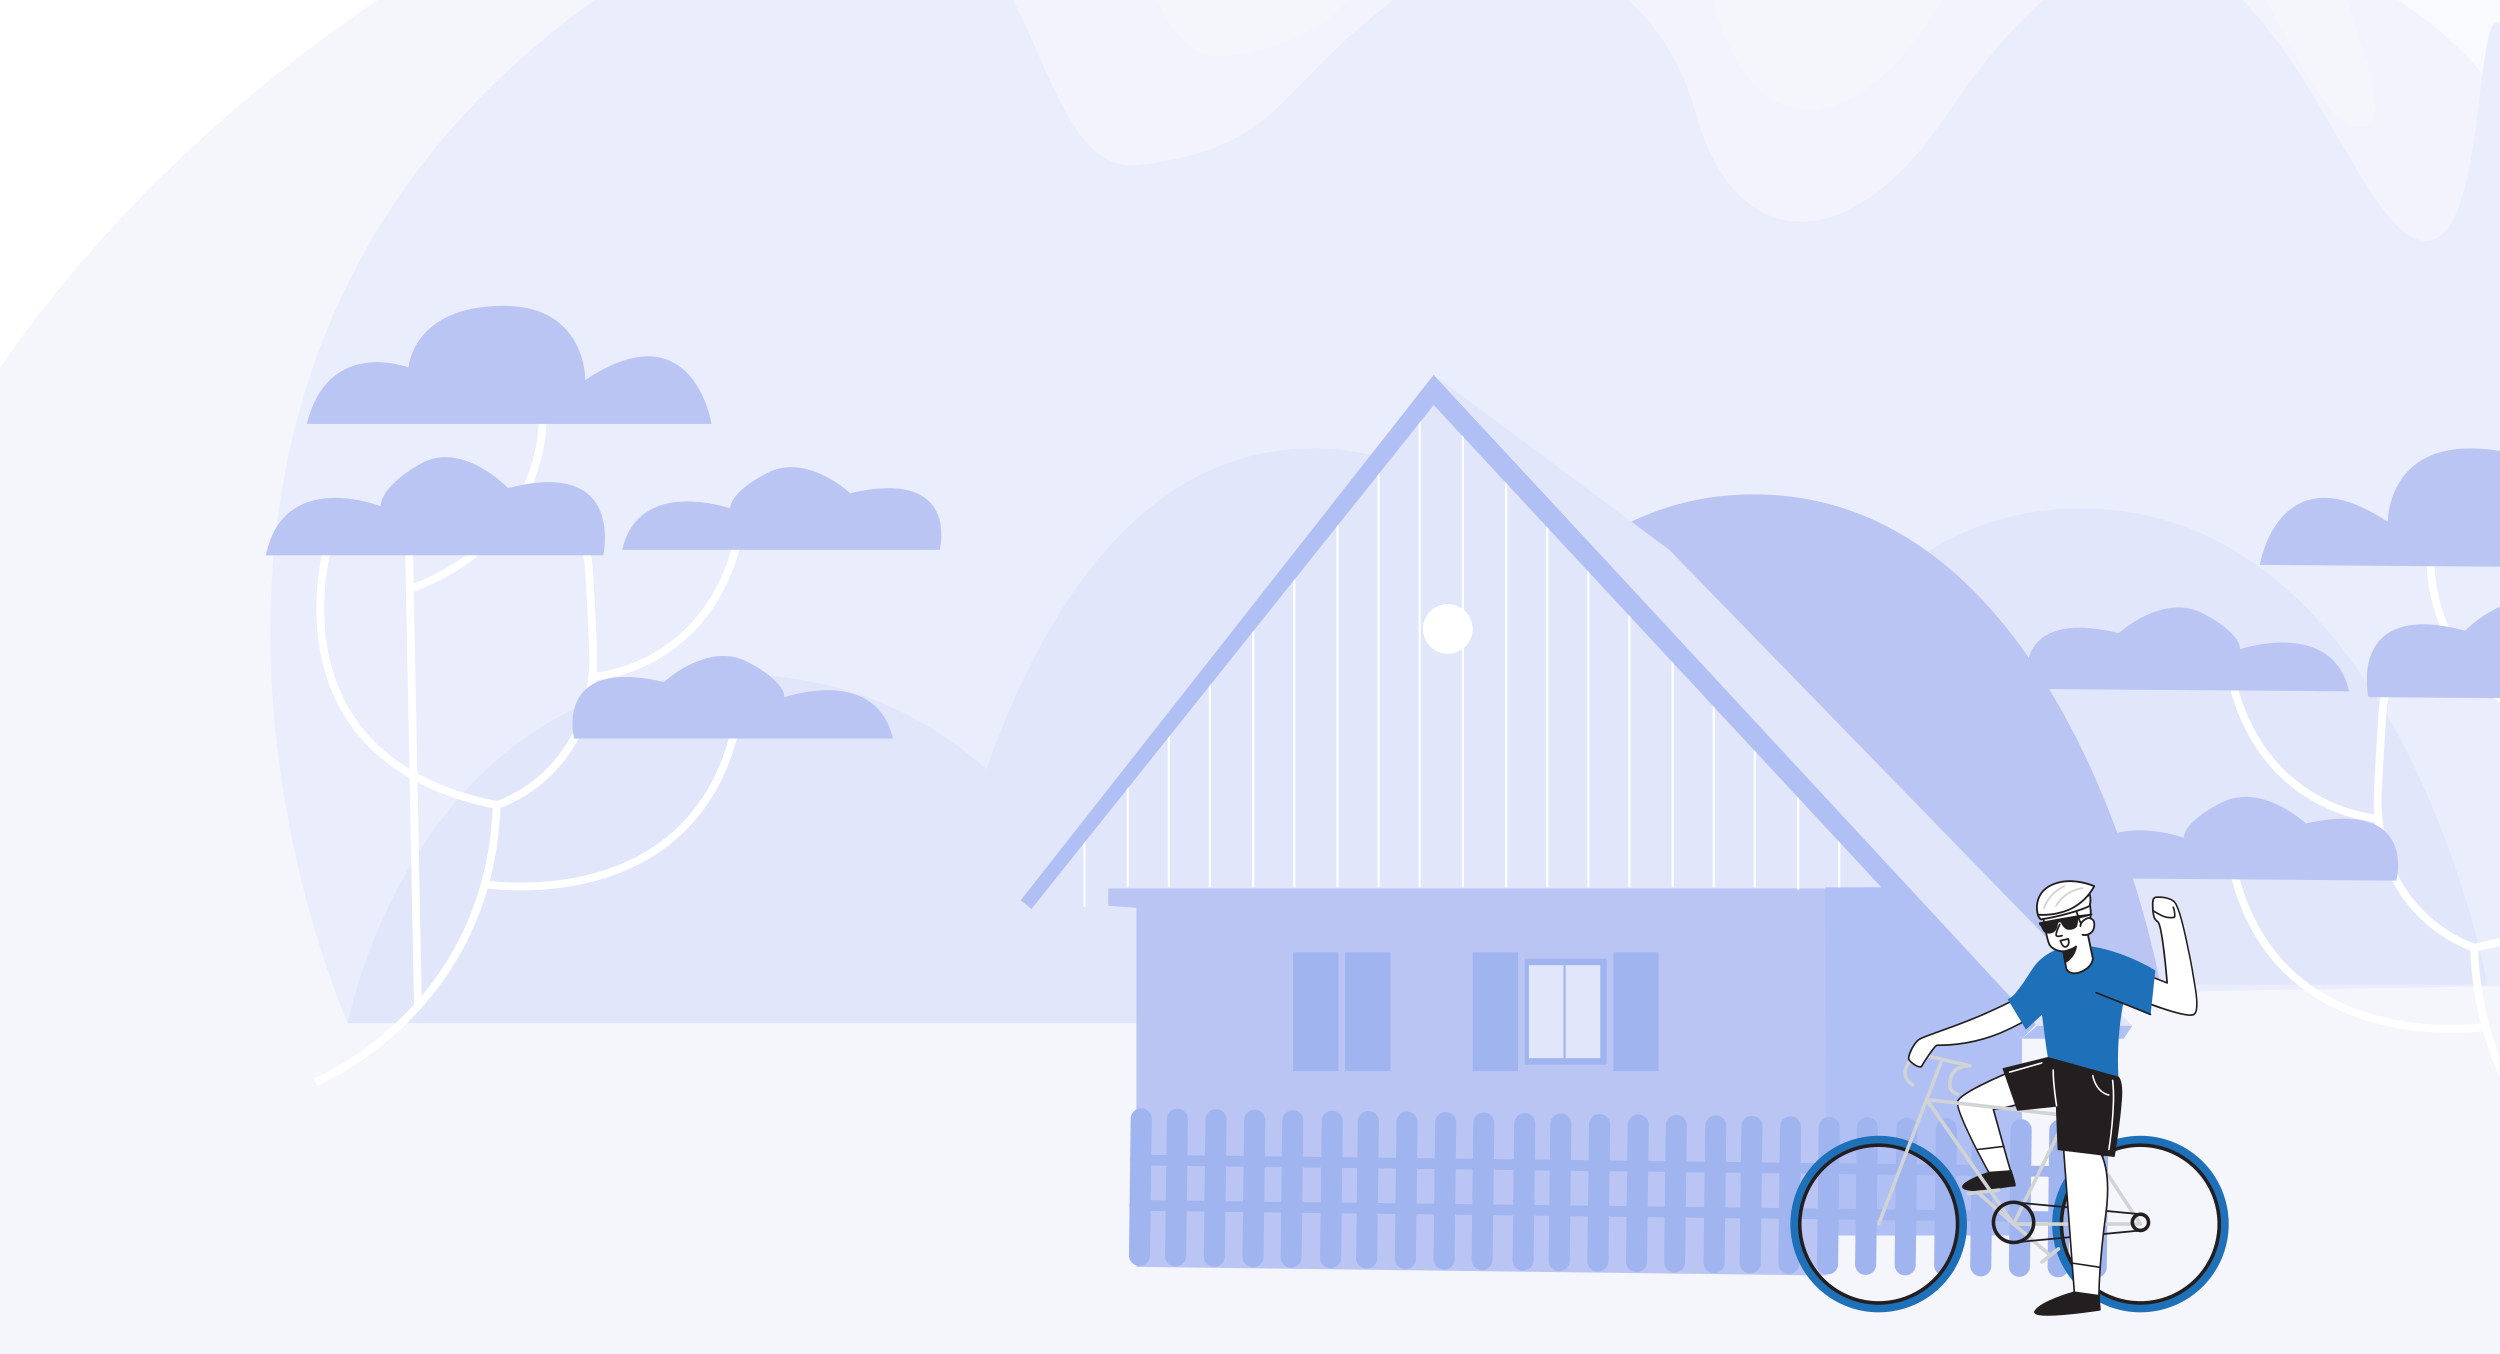 <svg width="1920" height="1040" viewBox="0 0 1920 1040" fill="none" xmlns="http://www.w3.org/2000/svg">
<rect x="0" y="0" width="1920" height="1040" fill="#808080" stroke="none"/>
<g clip-path="url(#clip0)">
<rect width="1920" height="1040" fill="white"/>
<path d="M350.745 -37.71C350.745 -37.71 -403.476 366.166 -32.282 1087.68C233.805 1604.87 397.363 1934.43 838.879 2013.43C1240.19 2085.22 1740.87 2071.89 1919.68 1642.49C2098.5 1213.1 2035.11 1263.25 1942.15 889.243C1849.19 515.237 2152.44 123.962 1774.4 -34.835C1297.58 -235.159 1453.21 -592.567 888.096 -551.789C544.286 -526.98 350.745 -37.71 350.745 -37.71Z" fill="#F5F5FC"/>
<path opacity="0.32" d="M404.285 662.312C404.285 662.312 214.95 214.95 555.421 -63.373C895.892 -341.696 837.547 57.486 941.35 43.203C1045.15 28.919 1030.7 -17.717 1132.86 -90.81C1192.93 -133.809 1289.26 -102.436 1317.35 4.721C1345.43 111.878 1423.82 108.324 1486.93 8.292C1550.05 -91.74 1619.7 -148.84 1683.81 -80.995C1747.92 -13.15 1779.29 104.703 1815.6 97.562C1851.9 90.42 1759.58 -64.22 1798.99 -85.512C1829.48 -102.004 1936.52 -83.685 1965.87 37.39C1994.2 154.312 1866.83 349.627 1873.91 473.575C1880.98 597.523 1894.49 561.383 1916.26 634.676L404.285 662.312Z" fill="#EAEDFB"/>
<path d="M267.067 785.746C267.067 785.746 52.52 309.567 438.432 13.324C824.344 -282.919 758.176 141.956 875.747 126.759C993.318 111.563 977.058 61.986 1092.78 -15.89C1160.88 -61.663 1270.05 -28.247 1301.87 85.786C1333.69 199.819 1422.58 196.033 1494.08 89.59C1565.58 -16.853 1644.55 -77.656 1717.19 -5.443C1789.84 66.77 1825.43 192.196 1866.57 184.623C1907.71 177.049 1901.13 17.36 1917.72 17.36C1934.31 17.36 1986.96 -19.295 1979.97 108.59C1972.98 236.474 1924.6 452.848 1932.6 584.818C1940.61 716.788 1955.94 678.273 1980.6 756.266L267.067 785.746Z" fill="#EAEDFB"/>
<path d="M267.067 785.746C267.067 785.746 317.706 517.969 563.51 517.969C809.313 517.969 875.747 785.746 875.747 785.746H267.067Z" fill="#E1E6FB"/>
<path d="M712.005 781.279C712.005 781.279 762.677 344.379 1008.4 344.379C1254.12 344.379 1320.64 781.279 1320.64 781.279H712.005Z" fill="#E1E6FB"/>
<path d="M1301.88 756.266C1301.88 756.266 1352.56 390.45 1598.21 390.45C1843.86 390.45 1910.45 756.266 1910.45 756.266H1301.88Z" fill="#E1E6FB"/>
<path d="M1050.5 756.266C1050.5 756.266 1101.17 379.672 1346.88 379.672C1592.58 379.672 1659.2 756.266 1659.2 756.266H1050.5Z" fill="#BAC5F4"/>
<path d="M792.19 698.087L1101.11 311.112L1449.88 681.478L792.19 698.087Z" fill="#E1E6FB"/>
<path d="M872.741 697.257V972.955L1402.55 979.599V682.309H851.15V695.596L872.741 697.257Z" fill="#BAC5F4"/>
<path d="M1552.85 797.737V948.873H1402.55L1401.72 681.479H1449.88L1552.85 797.737Z" fill="#B0C0F4"/>
<path d="M1028.03 731.304H993.151V822.65H1028.03V731.304Z" fill="#A0B5EF"/>
<path d="M1067.89 731.304H1033.01V822.65H1067.89V731.304Z" fill="#A0B5EF"/>
<path d="M1165.88 731.304H1131V822.65H1165.88V731.304Z" fill="#A0B5EF"/>
<path d="M1273.83 731.304H1238.96V822.65H1273.83V731.304Z" fill="#A0B5EF"/>
<path d="M1233.97 736.286H1170.86V817.667H1233.97V736.286Z" fill="#A0B5EF"/>
<path d="M1228.99 741.269H1174.18V812.685H1228.99V741.269Z" fill="#E1E6FB"/>
<path d="M1202.42 741.269H1200.76V814.345H1202.42V741.269Z" fill="#A0B5EF"/>
<path d="M792.19 698.087L1101.11 311.113L1552.85 797.738L1564.48 786.112L1101.11 287.861L783.886 691.444L792.19 698.087Z" fill="#B0C0F4"/>
<path d="M1101.11 287.86L1282.14 422.388L1637.56 787.772H1564.48L1101.11 287.86Z" fill="#E1E6FB"/>
<path d="M1552.85 797.737H1630.91L1637.56 787.772H1564.48L1552.85 797.737Z" fill="#B0C0F4"/>
<path d="M884.575 859.362C884.631 854.877 881.044 851.196 876.563 851.141C872.083 851.085 868.406 854.676 868.35 859.161L867.051 964.018C866.995 968.503 870.582 972.184 875.063 972.239C879.543 972.295 883.22 968.704 883.276 964.219L884.575 859.362Z" fill="#A0B5EF"/>
<path d="M912.304 859.706C912.36 855.221 908.773 851.54 904.292 851.484C899.812 851.429 896.135 855.02 896.079 859.505L894.78 964.362C894.724 968.847 898.311 972.528 902.792 972.583C907.272 972.639 910.949 969.048 911.005 964.563L912.304 859.706Z" fill="#A0B5EF"/>
<path d="M942.027 860.074C942.082 855.589 938.495 851.908 934.015 851.852C929.534 851.797 925.857 855.388 925.802 859.873L924.502 964.73C924.447 969.215 928.034 972.896 932.514 972.951C936.995 973.007 940.672 969.416 940.727 964.931L942.027 860.074Z" fill="#A0B5EF"/>
<path d="M971.732 860.442C971.788 855.957 968.201 852.276 963.72 852.221C959.24 852.165 955.563 855.756 955.507 860.241L954.208 965.098C954.152 969.583 957.739 973.264 962.22 973.32C966.7 973.375 970.377 969.784 970.433 965.299L971.732 860.442Z" fill="#A0B5EF"/>
<path d="M1000.97 860.804C1001.03 856.319 997.441 852.638 992.961 852.582C988.48 852.527 984.803 856.118 984.748 860.603L983.448 965.46C983.392 969.945 986.98 973.626 991.46 973.681C995.94 973.737 999.618 970.146 999.673 965.661L1000.97 860.804Z" fill="#A0B5EF"/>
<path d="M1031.29 861.18C1031.35 856.695 1027.76 853.014 1023.28 852.959C1018.8 852.903 1015.12 856.494 1015.07 860.979L1013.77 965.836C1013.71 970.321 1017.3 974.002 1021.78 974.058C1026.26 974.113 1029.94 970.523 1029.99 966.038L1031.29 861.18Z" fill="#A0B5EF"/>
<path d="M1059.01 861.523C1059.06 857.038 1055.47 853.357 1050.99 853.302C1046.51 853.246 1042.84 856.837 1042.78 861.322L1041.48 966.179C1041.43 970.664 1045.01 974.345 1049.49 974.401C1053.97 974.456 1057.65 970.865 1057.71 966.38L1059.01 861.523Z" fill="#A0B5EF"/>
<path d="M1088.73 861.891C1088.78 857.406 1085.2 853.725 1080.72 853.67C1076.24 853.614 1072.56 857.205 1072.5 861.69L1071.2 966.547C1071.15 971.032 1074.73 974.713 1079.22 974.769C1083.7 974.824 1087.37 971.233 1087.43 966.748L1088.73 861.891Z" fill="#A0B5EF"/>
<path d="M1118.43 862.259C1118.49 857.774 1114.9 854.094 1110.42 854.038C1105.94 853.983 1102.26 857.573 1102.21 862.058L1100.91 966.915C1100.85 971.4 1104.44 975.081 1108.92 975.137C1113.4 975.192 1117.08 971.602 1117.13 967.117L1118.43 862.259Z" fill="#A0B5EF"/>
<path d="M1147.67 862.622C1147.73 858.137 1144.14 854.456 1139.66 854.401C1135.18 854.345 1131.5 857.936 1131.45 862.421L1130.15 967.278C1130.09 971.763 1133.68 975.444 1138.16 975.5C1142.64 975.555 1146.32 971.964 1146.37 967.479L1147.67 862.622Z" fill="#A0B5EF"/>
<path d="M1179.12 863.029C1179.18 858.543 1175.59 854.863 1171.11 854.807C1166.63 854.752 1162.95 858.342 1162.9 862.827L1161.6 967.685C1161.54 972.17 1165.13 975.85 1169.61 975.906C1174.09 975.962 1177.77 972.371 1177.82 967.886L1179.12 863.029Z" fill="#A0B5EF"/>
<path d="M1206.85 863.355C1206.91 858.87 1203.32 855.189 1198.84 855.134C1194.36 855.078 1190.68 858.669 1190.63 863.154L1189.33 968.011C1189.27 972.496 1192.86 976.177 1197.34 976.233C1201.82 976.288 1205.5 972.697 1205.55 968.212L1206.85 863.355Z" fill="#A0B5EF"/>
<path d="M1236.57 863.74C1236.63 859.255 1233.04 855.575 1228.56 855.519C1224.08 855.463 1220.41 859.054 1220.35 863.539L1219.05 968.397C1218.99 972.882 1222.58 976.562 1227.06 976.618C1231.54 976.673 1235.22 973.083 1235.28 968.598L1236.57 863.74Z" fill="#A0B5EF"/>
<path d="M1266.26 864.091C1266.32 859.606 1262.73 855.926 1258.25 855.87C1253.77 855.815 1250.09 859.405 1250.04 863.89L1248.74 968.747C1248.68 973.233 1252.27 976.913 1256.75 976.969C1261.23 977.024 1264.91 973.434 1264.96 968.949L1266.26 864.091Z" fill="#A0B5EF"/>
<path d="M1295.52 864.47C1295.58 859.985 1291.99 856.304 1287.51 856.249C1283.03 856.193 1279.35 859.784 1279.3 864.269L1278 969.126C1277.94 973.612 1281.53 977.292 1286.01 977.348C1290.49 977.403 1294.17 973.813 1294.22 969.328L1295.52 864.47Z" fill="#A0B5EF"/>
<path d="M1325.82 864.829C1325.88 860.344 1322.29 856.663 1317.81 856.608C1313.33 856.552 1309.65 860.143 1309.6 864.628L1308.3 969.485C1308.24 973.97 1311.83 977.651 1316.31 977.707C1320.79 977.762 1324.47 974.171 1324.52 969.686L1325.82 864.829Z" fill="#A0B5EF"/>
<path d="M1353.57 865.173C1353.63 860.688 1350.04 857.008 1345.56 856.952C1341.08 856.897 1337.4 860.487 1337.35 864.972L1336.05 969.83C1335.99 974.315 1339.58 977.995 1344.06 978.051C1348.54 978.106 1352.22 974.516 1352.27 970.031L1353.57 865.173Z" fill="#A0B5EF"/>
<path d="M1383.28 865.541C1383.33 861.056 1379.74 857.375 1375.26 857.319C1370.78 857.264 1367.11 860.855 1367.05 865.34L1365.75 970.197C1365.7 974.682 1369.28 978.363 1373.76 978.418C1378.24 978.474 1381.92 974.883 1381.98 970.398L1383.28 865.541Z" fill="#A0B5EF"/>
<path d="M1412.98 865.926C1413.04 861.441 1409.45 857.76 1404.97 857.705C1400.49 857.649 1396.81 861.24 1396.76 865.725L1395.46 970.582C1395.4 975.067 1398.99 978.748 1403.47 978.803C1407.95 978.859 1411.63 975.268 1411.68 970.783L1412.98 865.926Z" fill="#A0B5EF"/>
<path d="M1442.22 866.288C1442.28 861.803 1438.69 858.122 1434.21 858.067C1429.73 858.011 1426.05 861.602 1426 866.087L1424.7 970.944C1424.64 975.429 1428.23 979.11 1432.71 979.166C1437.19 979.221 1440.87 975.63 1440.92 971.145L1442.22 866.288Z" fill="#A0B5EF"/>
<path d="M1472.59 866.648C1472.65 862.163 1469.06 858.482 1464.58 858.426C1460.1 858.371 1456.42 861.962 1456.37 866.447L1455.07 971.304C1455.01 975.789 1458.6 979.47 1463.08 979.525C1467.56 979.581 1471.24 975.99 1471.29 971.505L1472.59 866.648Z" fill="#A0B5EF"/>
<path d="M1502.93 867.024C1502.98 862.539 1499.4 858.858 1494.92 858.803C1490.44 858.747 1486.76 862.338 1486.7 866.823L1485.4 971.68C1485.35 976.165 1488.93 979.846 1493.42 979.902C1497.9 979.957 1501.57 976.366 1501.63 971.881L1502.93 867.024Z" fill="#A0B5EF"/>
<path d="M1530.64 867.384C1530.7 862.899 1527.11 859.218 1522.63 859.163C1518.15 859.107 1514.47 862.698 1514.42 867.183L1513.12 972.04C1513.06 976.525 1516.65 980.206 1521.13 980.261C1525.61 980.317 1529.29 976.726 1529.34 972.241L1530.64 867.384Z" fill="#A0B5EF"/>
<path d="M1560.35 867.735C1560.4 863.25 1556.81 859.569 1552.33 859.514C1547.85 859.458 1544.18 863.049 1544.12 867.534L1542.82 972.391C1542.77 976.876 1546.35 980.557 1550.83 980.612C1555.31 980.668 1558.99 977.077 1559.05 972.592L1560.35 867.735Z" fill="#A0B5EF"/>
<path d="M1590.07 868.103C1590.12 863.618 1586.54 859.937 1582.06 859.882C1577.58 859.826 1573.9 863.417 1573.84 867.902L1572.54 972.759C1572.49 977.244 1576.08 980.925 1580.56 980.981C1585.04 981.036 1588.71 977.445 1588.77 972.96L1590.07 868.103Z" fill="#A0B5EF"/>
<path d="M1619.29 868.466C1619.35 863.981 1615.76 860.3 1611.28 860.245C1606.8 860.189 1603.12 863.78 1603.07 868.265L1601.77 973.122C1601.71 977.607 1605.3 981.288 1609.78 981.343C1614.26 981.399 1617.94 977.808 1617.99 973.323L1619.29 868.466Z" fill="#A0B5EF"/>
<path d="M1614.39 930.822L871.722 921.619C869.438 921.59 867.563 923.419 867.535 925.703C867.507 927.986 869.335 929.861 871.619 929.889L1614.29 939.092C1616.57 939.121 1618.45 937.292 1618.47 935.009C1618.5 932.725 1616.67 930.85 1614.39 930.822Z" fill="#A0B5EF"/>
<path d="M1614.82 895.953L872.154 886.749C869.87 886.721 867.996 888.549 867.967 890.833C867.939 893.117 869.767 894.991 872.051 895.019L1614.72 904.223C1617 904.251 1618.88 902.423 1618.91 900.139C1618.93 897.855 1617.11 895.981 1614.82 895.953Z" fill="#A0B5EF"/>
<path d="M1111.9 502.108C1122.45 502.108 1131 493.557 1131 483.009C1131 472.46 1122.45 463.909 1111.9 463.909C1101.35 463.909 1092.8 472.46 1092.8 483.009C1092.8 493.557 1101.35 502.108 1111.9 502.108Z" fill="white"/>
<path d="M833.712 696.427H832.051V648.163L832.748 647.183L833.712 646.07V696.427Z" fill="white"/>
<path d="M866.928 681.479H865.268V606.542L865.915 605.745L866.928 604.433V681.479Z" fill="white"/>
<path d="M898.484 681.479H896.823V567.014L897.537 566.134L898.484 564.905V681.479Z" fill="white"/>
<path d="M930.04 681.479H928.379V527.487L929.11 526.573L930.04 525.411V681.479Z" fill="white"/>
<path d="M963.257 681.479H961.596V485.882L962.243 485.035L963.257 483.839V681.479Z" fill="white"/>
<path d="M994.813 681.479H993.152V446.354L993.667 445.69L994.813 444.262V681.479Z" fill="white"/>
<path d="M1028.03 681.479H1026.37V404.734L1026.83 404.153L1028.03 402.658V681.479Z" fill="white"/>
<path d="M1059.59 681.479H1057.92V365.205L1058.32 364.657L1059.59 363.129V681.479Z" fill="white"/>
<path d="M1381.79 683.14H1380.13V611.641L1381.22 612.854L1381.79 613.468V683.14Z" fill="white"/>
<path d="M1413.34 681.479H1411.68V645.671L1412.75 646.801L1413.34 647.448V681.479Z" fill="white"/>
<path d="M1348.57 681.479H1346.91V575.85L1347.92 576.979L1348.57 577.677V681.479Z" fill="white"/>
<path d="M1317.01 681.479H1315.35V541.902L1316.35 542.965L1317.01 543.696V681.479Z" fill="white"/>
<path d="M1285.46 681.479H1283.8V507.905L1284.21 508.337L1284.94 509.134L1285.46 509.699V681.479Z" fill="white"/>
<path d="M1252.24 681.479H1250.58V472.114L1251.49 473.094L1252.24 473.924V681.479Z" fill="white"/>
<path d="M1220.69 681.479H1219.03V438.1L1219.86 439.03L1220.69 439.927V681.479Z" fill="white"/>
<path d="M1189.13 681.479H1187.47V404.119L1188.37 405.132L1189.13 405.929V681.479Z" fill="white"/>
<path d="M1157.57 681.479H1155.91V370.105L1156.83 371.102L1157.57 371.932V681.479Z" fill="white"/>
<path d="M1091.14 681.479H1089.48V325.678L1089.88 325.18L1091.14 323.602V681.479Z" fill="white"/>
<path d="M1124.36 681.479H1122.7V334.364L1124.36 336.025V335.975V681.479Z" fill="white"/>
<path d="M242.455 830.954C242.455 830.954 375.953 777.176 381.467 618.284C381.467 618.284 459.808 595.115 455.39 496.91C450.973 398.704 452.069 437.502 442.104 402.657" stroke="white" stroke-width="6" stroke-miterlimit="10"/>
<path d="M251.523 421.292C251.523 421.292 204.77 583.323 381.467 618.284" stroke="white" stroke-width="6" stroke-miterlimit="10"/>
<path d="M320.961 772.675L314.767 452.549L313.704 396.977" stroke="white" stroke-width="6" stroke-miterlimit="10"/>
<path d="M416.543 311.112C416.543 311.112 428.401 409.965 314.767 452.549" stroke="white" stroke-width="6" stroke-miterlimit="10"/>
<path d="M454.875 519.796C454.875 519.796 538.149 515.976 565.071 421.292" stroke="white" stroke-width="6" stroke-miterlimit="10"/>
<path d="M372.314 679.037C372.314 679.037 531.19 705.312 565.071 558.527" stroke="white" stroke-width="6" stroke-miterlimit="10"/>
<path d="M685.798 567.213H440.94C440.94 567.213 424.465 503.802 509.965 523.782C509.965 523.782 543.364 492.525 573.758 508.153C604.151 523.782 602.424 535.491 602.424 535.491C602.424 535.491 672.777 510.761 685.798 567.213Z" fill="#BAC5F4"/>
<path d="M477.812 422.222H721.705C721.705 422.222 738.114 358.811 652.947 378.791C652.947 378.791 619.73 347.517 589.42 363.146C559.109 378.774 560.87 390.5 560.87 390.5C560.87 390.5 490.783 365.753 477.812 422.222Z" fill="#BAC5F4"/>
<path d="M204.155 426.491H463.246C463.246 426.491 480.668 351.122 390.169 374.872C390.169 374.872 354.86 337.702 322.689 356.287C290.519 374.872 292.379 388.79 292.379 388.79C292.379 388.79 217.94 359.376 204.155 426.491Z" fill="#BAC5F4"/>
<path d="M235.645 325.561H546.437C546.437 325.561 532.553 236.458 449.494 291.83C449.494 291.83 450.574 234.896 386.814 234.896C316.661 234.896 313.738 282.23 313.738 282.23C313.738 282.23 252.187 258.447 235.645 325.561Z" fill="#BAC5F4"/>
<path d="M2039.21 941.516C2039.21 941.516 1904.57 886.708 1900.18 727.799C1900.18 727.799 1821.1 704.033 1826.29 605.861C1831.49 507.689 1830.1 546.486 1840.41 511.708" stroke="white" stroke-width="6" stroke-miterlimit="10"/>
<path d="M2033.12 531.837C2033.12 531.837 2079.16 694.267 1900.25 727.816" stroke="white" stroke-width="6" stroke-miterlimit="10"/>
<path d="M1867 420.362C1867 420.362 1854.26 519.132 1968.89 562.579" stroke="white" stroke-width="6" stroke-miterlimit="10"/>
<path d="M1826.66 628.747C1826.66 628.747 1742.44 624.296 1715.92 529.413" stroke="white" stroke-width="6" stroke-miterlimit="10"/>
<path d="M1908.97 788.636C1908.97 788.636 1748.04 813.698 1714.87 666.647" stroke="white" stroke-width="6" stroke-miterlimit="10"/>
<path d="M1592.66 674.42L1840.39 676.33C1840.39 676.33 1857.53 613.052 1770.89 632.384C1770.89 632.384 1737.34 600.828 1706.46 616.257C1675.59 631.686 1677.27 643.378 1677.27 643.378C1677.27 643.378 1606.28 618.051 1592.66 674.42Z" fill="#BAC5F4"/>
<path d="M1804.15 530.957L1557.4 529.097C1557.4 529.097 1541.28 465.57 1627.29 486.197C1627.29 486.197 1661.17 455.173 1691.68 471.034C1722.19 486.895 1720.37 498.604 1720.37 498.604C1720.37 498.604 1791.48 474.405 1804.15 530.957Z" fill="#BAC5F4"/>
<path d="M2081 537.368L1818.95 535.392C1818.95 535.392 1801.9 459.89 1893.21 484.321C1893.21 484.321 1929.23 447.417 1961.62 466.251C1994.01 485.085 1992.05 498.986 1992.05 498.986C1992.05 498.986 2067.56 470.154 2081 537.368Z" fill="#BAC5F4"/>
<path d="M2049.96 436.207L1735.5 433.848C1735.5 433.848 1750.19 344.861 1833.8 400.864C1833.8 400.864 1833.15 343.914 1897.66 344.396C1968.63 344.944 1971.27 392.294 1971.27 392.294C1971.27 392.294 2033.68 368.959 2049.96 436.207Z" fill="#BAC5F4"/>
<path d="M1503.36 841.67C1503.72 841.698 1504.08 841.579 1504.36 841.341C1504.64 841.102 1504.81 840.764 1504.83 840.399C1504.86 840.035 1504.74 839.675 1504.51 839.398C1504.27 839.121 1503.93 838.95 1503.56 838.922C1502.1 838.609 1500.8 837.755 1499.94 836.532C1498.75 834.773 1498.56 832.258 1499.28 829.057C1501.64 818.917 1512.37 819.989 1512.84 820.044C1513.2 820.106 1513.58 820.02 1513.88 819.806C1514.18 819.593 1514.38 819.268 1514.45 818.903C1514.51 818.539 1514.42 818.165 1514.21 817.863C1513.99 817.562 1513.67 817.358 1513.31 817.296L1473.79 807.966C1473.61 807.919 1473.42 807.911 1473.23 807.944C1473.05 807.977 1472.87 808.051 1472.72 808.159C1472.26 808.447 1461.73 815.482 1461.73 823.946C1461.73 827.917 1463.92 831.475 1468.36 834.498C1468.66 834.699 1469.03 834.773 1469.39 834.704C1469.74 834.635 1470.05 834.43 1470.26 834.131C1470.46 833.833 1470.54 833.466 1470.48 833.111C1470.41 832.755 1470.21 832.439 1469.91 832.231C1466.29 829.744 1464.42 826.969 1464.42 823.987C1464.42 817.887 1471.76 812.198 1473.71 810.797L1505.46 818.299C1503.21 819.041 1501.2 820.37 1499.64 822.147C1498.07 823.924 1497.01 826.087 1496.56 828.411C1495.62 832.41 1495.99 835.666 1497.64 838.029C1498.95 839.876 1500.92 841.142 1503.14 841.56L1503.36 841.67Z" fill="#D1D3D4"/>
<path d="M1612.2 734.307L1664.42 754.917C1664.42 754.917 1660.84 711.321 1657.41 708.202C1656.49 707.482 1655.66 706.646 1654.95 705.715C1654.41 704.772 1654.06 703.73 1653.92 702.651C1653.32 699.274 1653.16 695.833 1653.45 692.415C1653.43 691.45 1653.76 690.511 1654.39 689.777C1655.22 689.189 1656.25 688.938 1657.26 689.076C1660.69 688.88 1664.11 689.477 1667.27 690.821C1671.3 692.882 1671.23 694.682 1673.04 698.831C1675.97 705.55 1682.66 737.825 1684.57 750.342C1685.22 754.821 1689.92 775.815 1684.97 779.086C1676.84 784.472 1604.35 752.032 1604.35 752.032" fill="white"/>
<path d="M1682.1 780.24C1683.19 780.332 1684.29 780.108 1685.26 779.594C1689.3 776.928 1687.81 765.236 1685.62 752.993C1685.4 751.812 1685.22 750.864 1685.14 750.246C1683.18 736.987 1676.48 705.261 1673.57 698.584C1673.21 697.787 1672.93 697.072 1672.69 696.44C1671.62 693.692 1670.96 692.03 1667.51 690.257C1664.26 688.853 1660.73 688.213 1657.2 688.389C1656.03 688.25 1654.85 688.56 1653.9 689.254C1653.15 690.091 1652.75 691.181 1652.76 692.305C1652.48 695.778 1652.64 699.274 1653.25 702.706C1653.4 703.866 1653.78 704.985 1654.36 706.003C1654.91 706.78 1655.56 707.474 1656.31 708.064L1656.93 708.614C1659.26 710.771 1662.19 736.533 1663.65 753.955L1612.44 733.717C1612.36 733.673 1612.27 733.647 1612.18 733.64C1612.09 733.633 1612 733.645 1611.92 733.676C1611.83 733.707 1611.76 733.755 1611.69 733.818C1611.63 733.881 1611.58 733.957 1611.54 734.041C1611.51 734.125 1611.5 734.215 1611.5 734.305C1611.51 734.395 1611.53 734.483 1611.57 734.563C1611.61 734.643 1611.67 734.713 1611.74 734.768C1611.81 734.824 1611.9 734.863 1611.98 734.884L1664.2 755.494C1664.3 755.531 1664.4 755.543 1664.51 755.529C1664.61 755.514 1664.71 755.474 1664.8 755.412C1664.88 755.347 1664.95 755.263 1664.99 755.168C1665.04 755.072 1665.05 754.967 1665.05 754.862C1664.68 750.369 1661.37 710.895 1657.85 707.68L1657.2 707.102C1656.55 706.588 1655.97 705.987 1655.48 705.316C1655 704.432 1654.69 703.469 1654.55 702.472C1653.96 699.144 1653.81 695.755 1654.08 692.387C1654.07 691.582 1654.33 690.796 1654.83 690.161C1655.55 689.7 1656.41 689.515 1657.26 689.639C1660.59 689.46 1663.92 690.048 1666.98 691.357C1670.02 692.923 1670.54 694.242 1671.57 696.853C1671.82 697.498 1672.11 698.227 1672.47 699.037C1675.22 705.44 1682.09 737.275 1683.94 750.383C1684.04 751.029 1684.21 751.99 1684.43 753.131C1685.55 759.341 1688.56 775.87 1684.63 778.453C1678.2 782.699 1624.68 760.331 1604.61 751.345C1604.53 751.31 1604.45 751.291 1604.37 751.288C1604.28 751.286 1604.2 751.299 1604.12 751.329C1604.04 751.358 1603.97 751.402 1603.91 751.459C1603.85 751.516 1603.8 751.585 1603.77 751.661C1603.73 751.735 1603.71 751.816 1603.71 751.898C1603.71 751.981 1603.72 752.063 1603.75 752.139C1603.78 752.216 1603.83 752.286 1603.88 752.346C1603.94 752.405 1604.01 752.452 1604.08 752.485C1606.82 753.804 1666.11 780.24 1682.1 780.24Z" fill="#231F20"/>
<path d="M1553.36 762.268C1549.33 767.682 1536.87 772.889 1528.38 776.805C1506.3 787.041 1478.47 795.367 1474 798.239C1469.52 801.111 1465.04 811.36 1466 813.6C1466.96 815.84 1474.64 821.281 1475.92 818.725C1477.2 816.169 1485.84 803.171 1487.43 802.787C1506.71 802.894 1525.75 798.604 1543.12 790.242C1571.97 776.159 1576.88 769.825 1576.88 769.825C1576.88 769.825 1559.81 753.529 1553.36 762.268Z" fill="white"/>
<path d="M1474.63 820.044C1475 820.073 1475.37 819.992 1475.7 819.812C1476.03 819.631 1476.29 819.358 1476.47 819.027C1477.84 816.21 1486.09 803.996 1487.58 803.419C1487.74 803.419 1488.57 803.419 1489.44 803.419C1508.12 803.295 1526.53 798.995 1543.33 790.833C1571.93 776.846 1577.1 770.512 1577.3 770.223C1577.41 770.108 1577.46 769.959 1577.46 769.804C1577.46 769.65 1577.41 769.501 1577.3 769.385C1576.84 768.945 1565.79 758.393 1557.89 759.094C1556.9 759.159 1555.93 759.439 1555.06 759.913C1554.19 760.387 1553.43 761.046 1552.83 761.842V761.842C1549.4 766.486 1539.4 771.048 1531.35 774.702L1528.1 776.2C1515.46 782.053 1500.73 787.357 1489.99 791.231C1481.65 794.24 1475.62 796.411 1473.64 797.675C1469.1 800.588 1464.21 811.03 1465.39 813.806C1466.23 815.784 1471.56 819.893 1474.52 819.975L1474.63 820.044ZM1575.97 769.893C1574.34 771.515 1566.99 777.89 1542.83 789.706C1526.17 797.754 1507.93 801.979 1489.43 802.072C1488.71 802.046 1487.99 802.078 1487.28 802.168C1485.23 802.649 1476.44 816.238 1475.34 818.423C1475.34 818.532 1475.2 818.766 1474.57 818.752C1472.15 818.752 1467.25 814.946 1466.56 813.339C1465.87 811.731 1469.87 801.619 1474.32 798.761C1476.18 797.565 1482.46 795.298 1490.41 792.441C1501.19 788.552 1515.94 783.249 1528.62 777.327L1531.87 775.829C1540.11 772.106 1550.21 767.475 1553.85 762.584C1554.32 761.917 1554.94 761.364 1555.65 760.964C1556.36 760.565 1557.16 760.33 1557.97 760.276C1564.49 759.822 1573.83 767.929 1575.99 769.893H1575.97Z" fill="#231F20"/>
<path d="M1541.84 767.338C1545.96 766.102 1549.41 760.743 1551.89 757.542C1555.6 752.746 1558.44 747.443 1561.94 742.593C1569.58 731.986 1582.73 726.256 1595.72 726.105C1622.66 725.858 1655.27 744.64 1655.27 745.533L1651.6 779.786L1630.63 770.636C1627.12 789.361 1625.88 808.442 1626.96 827.464C1619.6 827.148 1572.83 812.35 1572.83 812.35C1571.36 805.288 1569.57 787.879 1568.18 779.292L1555.94 790.71L1541.84 767.338Z" fill="#1E71B9"/>
<path d="M1546.39 941.463C1546.59 941.462 1546.78 941.421 1546.96 941.34C1547.13 941.26 1547.29 941.142 1547.42 940.996C1547.66 940.722 1547.78 940.365 1547.76 940.001C1547.74 939.638 1547.57 939.299 1547.3 939.058L1520.83 915.604C1520.7 915.473 1520.54 915.37 1520.37 915.302C1520.2 915.233 1520.01 915.201 1519.83 915.207C1519.64 915.212 1519.46 915.256 1519.29 915.335C1519.12 915.414 1518.97 915.526 1518.84 915.665C1518.72 915.804 1518.62 915.967 1518.56 916.144C1518.5 916.321 1518.48 916.508 1518.5 916.694C1518.51 916.88 1518.57 917.06 1518.65 917.225C1518.74 917.39 1518.86 917.535 1519.01 917.652L1545.47 941.106C1545.72 941.335 1546.05 941.462 1546.39 941.463Z" fill="#D1D3D4"/>
<path d="M1544.48 899.35C1544.48 899.35 1548.16 910.548 1547.45 910.562C1541.87 910.562 1517.22 916.346 1508.98 913.007C1500.73 909.669 1527.43 900.545 1527.43 900.545L1544.48 899.35Z" fill="#231F20"/>
<path d="M1516.7 914.656C1524.01 914.382 1531.3 913.596 1538.5 912.307C1541.47 911.778 1544.45 911.397 1547.45 911.166C1547.56 911.16 1547.66 911.131 1547.75 911.081C1547.85 911.031 1547.93 910.962 1548 910.878C1548.19 910.603 1548.62 910.012 1545.06 899.158C1545.02 899.029 1544.93 898.917 1544.82 898.842C1544.71 898.767 1544.57 898.733 1544.44 898.746L1527.44 899.941H1527.29C1523.9 901.109 1506.99 907.099 1506.86 911.318C1506.86 912.234 1507.51 912.976 1508.8 913.543C1511.34 914.387 1514.02 914.764 1516.7 914.656V914.656ZM1546.93 909.971C1545.13 910.067 1542.08 910.534 1538.33 911.112C1529 912.485 1514.89 914.739 1509.27 912.485C1508.72 912.266 1508.07 911.895 1508.08 911.414C1508.08 908.954 1519.53 903.967 1527.62 901.191L1544.11 900.023C1545.21 903.29 1546.15 906.61 1546.91 909.971H1546.93Z" fill="#231F20"/>
<path d="M1553.04 819.426C1553.04 819.426 1504.85 838.153 1503.41 846.315C1501.97 854.476 1527.48 900.546 1527.48 900.546L1544.48 899.35C1545.69 906.344 1531.19 852.374 1530.93 852.058C1551.97 850.382 1583.17 834.869 1583.17 834.869" fill="white"/>
<path d="M1527.48 901.178L1543.89 900.01C1544.21 900.683 1544.38 900.642 1544.63 900.587C1545.26 900.436 1545.15 899.804 1545.06 899.213C1545.04 899.109 1544.99 899.011 1544.93 898.929C1544.86 898.847 1544.77 898.784 1544.67 898.746C1543.3 894.624 1538.63 877.586 1535.41 865.908C1533.04 857.279 1532.11 853.94 1531.72 852.594C1552.63 850.615 1583.16 835.556 1583.47 835.405C1583.56 835.373 1583.63 835.324 1583.69 835.261C1583.75 835.199 1583.8 835.125 1583.83 835.043C1583.86 834.961 1583.88 834.874 1583.87 834.787C1583.87 834.699 1583.84 834.614 1583.8 834.536C1583.77 834.457 1583.71 834.388 1583.64 834.332C1583.58 834.276 1583.5 834.235 1583.41 834.211C1583.33 834.187 1583.24 834.18 1583.16 834.192C1583.07 834.203 1582.99 834.233 1582.91 834.278C1582.61 834.43 1551.52 849.763 1530.84 851.412C1530.72 851.421 1530.61 851.461 1530.51 851.529C1530.42 851.597 1530.35 851.69 1530.3 851.797C1530.27 851.877 1530.25 851.964 1530.25 852.051C1530.25 852.138 1530.27 852.225 1530.3 852.305C1530.51 852.882 1532.22 859.079 1534.19 866.237C1540.04 887.52 1542.31 895.682 1543.39 898.759L1527.79 899.859C1518.95 883.879 1502.88 852.635 1503.98 846.397C1505.07 840.159 1539.96 825.183 1553.26 819.975C1553.34 819.948 1553.41 819.905 1553.47 819.849C1553.53 819.792 1553.58 819.724 1553.62 819.648C1553.65 819.572 1553.67 819.49 1553.67 819.406C1553.67 819.323 1553.65 819.241 1553.62 819.165C1553.56 819.011 1553.44 818.887 1553.29 818.82C1553.13 818.753 1552.96 818.749 1552.81 818.807C1552.68 818.807 1540.61 823.561 1528.5 829.208C1503.77 840.75 1503.04 844.831 1502.79 846.177C1501.34 854.421 1525.89 898.938 1526.93 900.82C1526.98 900.925 1527.06 901.013 1527.16 901.076C1527.26 901.139 1527.37 901.174 1527.48 901.178Z" fill="#231F20"/>
<path d="M1442.81 1007.89C1456.22 1007.9 1469.33 1003.92 1480.49 996.471C1491.64 989.02 1500.34 978.428 1505.47 966.035C1510.61 953.642 1511.95 940.005 1509.34 926.848C1506.72 913.691 1500.26 901.605 1490.78 892.119C1481.29 882.634 1469.2 876.174 1456.05 873.558C1442.89 870.941 1429.25 872.286 1416.86 877.42C1404.47 882.555 1393.87 891.25 1386.42 902.405C1378.97 913.56 1375 926.674 1375 940.089C1375.02 958.065 1382.17 975.3 1394.88 988.011C1407.59 1000.72 1424.83 1007.87 1442.81 1007.89ZM1442.81 879.139C1454.86 879.136 1466.65 882.709 1476.67 889.404C1486.7 896.1 1494.51 905.618 1499.13 916.755C1503.74 927.892 1504.95 940.147 1502.6 951.971C1500.25 963.795 1494.45 974.657 1485.92 983.182C1477.4 991.707 1466.54 997.514 1454.72 999.867C1442.89 1002.22 1430.64 1001.01 1419.5 996.401C1408.36 991.788 1398.84 983.976 1392.14 973.952C1385.44 963.929 1381.87 952.144 1381.87 940.089C1381.89 923.932 1388.31 908.442 1399.74 897.016C1411.16 885.59 1426.65 879.161 1442.81 879.139V879.139Z" fill="#1E71B9"/>
<path d="M1442.81 1002.07C1455.06 1002.07 1467.05 998.434 1477.24 991.624C1487.43 984.813 1495.38 975.133 1500.07 963.808C1504.76 952.482 1505.99 940.02 1503.6 927.997C1501.2 915.974 1495.3 904.93 1486.63 896.262C1477.96 887.594 1466.92 881.691 1454.9 879.299C1442.87 876.908 1430.41 878.135 1419.09 882.826C1407.76 887.518 1398.08 895.462 1391.27 905.654C1384.46 915.847 1380.83 927.83 1380.83 940.089C1380.84 956.521 1387.38 972.276 1399 983.895C1410.62 995.515 1426.37 1002.05 1442.81 1002.07ZM1442.81 880.856C1454.52 880.856 1465.97 884.33 1475.71 890.839C1485.45 897.347 1493.05 906.598 1497.53 917.422C1502.01 928.245 1503.19 940.154 1500.9 951.644C1498.61 963.134 1492.97 973.689 1484.69 981.972C1476.41 990.256 1465.85 995.898 1454.36 998.183C1442.87 1000.47 1430.96 999.296 1420.14 994.812C1409.32 990.329 1400.06 982.737 1393.56 972.997C1387.05 963.256 1383.57 951.804 1383.57 940.089C1383.59 924.384 1389.83 909.326 1400.94 898.221C1412.04 887.116 1427.1 880.871 1442.81 880.856V880.856Z" fill="#231F20"/>
<path d="M1442.81 941.463C1443.09 941.464 1443.36 941.379 1443.59 941.219C1443.82 941.059 1444 940.833 1444.1 940.57L1492.49 814.919C1492.62 814.578 1492.61 814.2 1492.46 813.868C1492.31 813.535 1492.03 813.276 1491.69 813.147C1491.35 813.017 1490.97 813.029 1490.64 813.178C1490.31 813.327 1490.05 813.603 1489.92 813.944L1441.56 939.594C1441.43 939.933 1441.44 940.31 1441.58 940.642C1441.73 940.974 1442 941.235 1442.34 941.367C1442.49 941.422 1442.65 941.455 1442.81 941.463Z" fill="#D1D3D4"/>
<path d="M1643.85 1007.89C1657.26 1007.89 1670.37 1003.92 1681.53 996.464C1692.68 989.012 1701.37 978.419 1706.51 966.026C1711.64 953.632 1712.98 939.995 1710.36 926.839C1707.74 913.683 1701.28 901.599 1691.8 892.114C1682.31 882.63 1670.23 876.172 1657.07 873.557C1643.91 870.942 1630.28 872.287 1617.88 877.422C1605.49 882.557 1594.9 891.252 1587.45 902.407C1580 913.561 1576.02 926.675 1576.03 940.089C1576.05 958.068 1583.2 975.304 1595.92 988.016C1608.63 1000.73 1625.87 1007.88 1643.85 1007.89V1007.89ZM1643.85 879.139C1655.9 879.139 1667.69 882.714 1677.71 889.411C1687.73 896.108 1695.54 905.627 1700.16 916.764C1704.77 927.902 1705.98 940.157 1703.63 951.98C1701.27 963.803 1695.47 974.663 1686.95 983.187C1678.42 991.711 1667.56 997.516 1655.74 999.868C1643.91 1002.22 1631.66 1001.01 1620.52 996.399C1609.39 991.786 1599.87 983.974 1593.17 973.951C1586.47 963.928 1582.9 952.144 1582.9 940.089C1582.92 923.93 1589.34 908.437 1600.77 897.011C1612.2 885.585 1627.69 879.157 1643.85 879.139V879.139Z" fill="#1E71B9"/>
<path d="M1643.85 1002.07C1656.1 1002.06 1668.08 998.409 1678.26 991.59C1688.45 984.771 1696.38 975.087 1701.06 963.76C1705.74 952.433 1706.96 939.973 1704.56 927.955C1702.16 915.936 1696.25 904.899 1687.58 896.238C1678.91 887.577 1667.87 881.68 1655.84 879.294C1643.82 876.908 1631.37 878.14 1620.04 882.833C1608.72 887.526 1599.05 895.47 1592.24 905.661C1585.43 915.853 1581.8 927.833 1581.8 940.089C1581.82 956.532 1588.37 972.295 1600 983.916C1611.63 995.536 1627.4 1002.07 1643.85 1002.07V1002.07ZM1643.85 880.856C1655.56 880.87 1667 884.355 1676.74 890.872C1686.47 897.389 1694.05 906.645 1698.52 917.469C1702.99 928.294 1704.16 940.201 1701.86 951.686C1699.57 963.172 1693.92 973.72 1685.64 981.997C1677.35 990.274 1666.8 995.908 1655.31 998.188C1643.82 1000.47 1631.91 999.291 1621.1 994.806C1610.28 990.321 1601.03 982.729 1594.52 972.989C1588.02 963.25 1584.55 951.801 1584.55 940.089C1584.56 924.372 1590.82 909.304 1601.94 898.197C1613.06 887.09 1628.13 880.853 1643.85 880.856V880.856Z" fill="#231F20"/>
<path d="M1546.39 941.462H1643.85C1644.1 941.463 1644.34 941.395 1644.56 941.267C1644.77 941.138 1644.94 940.954 1645.06 940.734C1645.18 940.513 1645.23 940.265 1645.22 940.016C1645.21 939.767 1645.13 939.526 1644.99 939.319L1590.03 856.165C1589.92 855.999 1589.77 855.858 1589.6 855.754C1589.43 855.649 1589.24 855.584 1589.04 855.561L1479.77 843.099C1479.5 843.062 1479.22 843.107 1478.98 843.227C1478.73 843.346 1478.53 843.536 1478.39 843.772C1478.25 843.994 1478.17 844.251 1478.17 844.514C1478.17 844.777 1478.25 845.035 1478.39 845.256L1545.26 940.885C1545.39 941.065 1545.56 941.211 1545.76 941.311C1545.95 941.412 1546.17 941.464 1546.39 941.462V941.462ZM1641.29 938.714H1547.1L1482.53 846.177L1588.13 858.226L1641.29 938.714Z" fill="#D1D3D4"/>
<path d="M1573.28 964.326C1573.48 964.326 1573.67 964.283 1573.85 964.2C1574.03 964.117 1574.19 963.996 1574.32 963.845C1574.44 963.708 1574.53 963.549 1574.59 963.378C1574.64 963.206 1574.66 963.025 1574.65 962.845C1574.64 962.665 1574.59 962.49 1574.5 962.329C1574.42 962.168 1574.31 962.025 1574.17 961.908L1548.07 939.732L1604.74 825.238C1604.91 824.912 1604.93 824.535 1604.82 824.189C1604.7 823.844 1604.45 823.559 1604.13 823.397C1603.8 823.235 1603.42 823.209 1603.08 823.325C1602.73 823.441 1602.45 823.689 1602.28 824.015L1545.15 939.43C1545.02 939.705 1544.98 940.019 1545.04 940.32C1545.1 940.622 1545.26 940.894 1545.5 941.092L1572.39 963.955C1572.63 964.183 1572.95 964.315 1573.28 964.326Z" fill="#D1D3D4"/>
<path d="M1546.39 955.601C1549.72 955.606 1552.98 954.624 1555.75 952.778C1558.52 950.932 1560.68 948.305 1561.96 945.23C1563.24 942.155 1563.58 938.77 1562.93 935.503C1562.28 932.236 1560.68 929.235 1558.33 926.878C1555.98 924.521 1552.98 922.916 1549.71 922.264C1546.45 921.612 1543.06 921.944 1539.98 923.217C1536.91 924.49 1534.28 926.647 1532.43 929.416C1530.57 932.184 1529.59 935.44 1529.59 938.77C1529.59 943.227 1531.37 947.499 1534.51 950.654C1537.66 953.808 1541.93 955.587 1546.39 955.601ZM1546.39 924.686C1549.18 924.681 1551.9 925.502 1554.22 927.047C1556.54 928.591 1558.35 930.788 1559.42 933.361C1560.49 935.934 1560.77 938.767 1560.23 941.5C1559.69 944.234 1558.35 946.746 1556.39 948.718C1554.42 950.691 1551.91 952.035 1549.18 952.58C1546.44 953.126 1543.61 952.849 1541.04 951.784C1538.46 950.719 1536.26 948.913 1534.71 946.597C1533.16 944.28 1532.33 941.556 1532.33 938.77C1532.34 935.04 1533.82 931.465 1536.45 928.825C1539.09 926.185 1542.66 924.697 1546.39 924.686Z" fill="#231F20"/>
<path d="M1643.85 946.381C1645.35 946.381 1646.82 945.935 1648.08 945.099C1649.33 944.262 1650.3 943.073 1650.88 941.683C1651.46 940.292 1651.61 938.761 1651.31 937.285C1651.02 935.808 1650.29 934.452 1649.23 933.387C1648.16 932.323 1646.81 931.598 1645.33 931.304C1643.86 931.01 1642.33 931.161 1640.93 931.737C1639.54 932.313 1638.35 933.289 1637.52 934.541C1636.68 935.792 1636.24 937.264 1636.24 938.77C1636.24 940.787 1637.04 942.721 1638.47 944.148C1639.9 945.575 1641.83 946.378 1643.85 946.381V946.381ZM1643.85 933.906C1644.81 933.906 1645.75 934.191 1646.55 934.725C1647.35 935.26 1647.97 936.019 1648.34 936.908C1648.71 937.797 1648.81 938.775 1648.62 939.718C1648.43 940.662 1647.97 941.529 1647.29 942.209C1646.61 942.889 1645.74 943.352 1644.8 943.54C1643.85 943.728 1642.87 943.631 1641.99 943.263C1641.1 942.895 1640.34 942.272 1639.8 941.472C1639.27 940.672 1638.98 939.732 1638.98 938.77C1638.99 937.481 1639.5 936.246 1640.41 935.334C1641.32 934.423 1642.56 933.909 1643.85 933.906Z" fill="#231F20"/>
<path d="M1643.85 933.219C1644.02 933.216 1644.18 933.15 1644.31 933.033C1644.43 932.916 1644.51 932.757 1644.52 932.587C1644.53 932.497 1644.52 932.407 1644.49 932.32C1644.47 932.234 1644.43 932.154 1644.37 932.085C1644.31 932.016 1644.24 931.959 1644.16 931.918C1644.08 931.876 1643.99 931.852 1643.9 931.845L1546.45 922.625C1546.36 922.617 1546.26 922.627 1546.18 922.654C1546.09 922.681 1546.01 922.725 1545.94 922.783C1545.87 922.841 1545.81 922.912 1545.77 922.992C1545.73 923.073 1545.7 923.16 1545.7 923.25C1545.69 923.341 1545.7 923.432 1545.73 923.518C1545.75 923.605 1545.8 923.685 1545.85 923.754C1545.91 923.824 1545.98 923.881 1546.06 923.923C1546.14 923.965 1546.23 923.991 1546.32 923.999L1643.78 933.219H1643.85Z" fill="#231F20"/>
<path d="M1546.39 954.914L1643.9 945.694C1644.08 945.678 1644.25 945.59 1644.37 945.449C1644.49 945.309 1644.54 945.128 1644.53 944.945C1644.51 944.763 1644.42 944.595 1644.28 944.478C1644.14 944.36 1643.96 944.304 1643.78 944.32L1546.32 953.54C1546.23 953.548 1546.14 953.575 1546.06 953.617C1545.98 953.66 1545.91 953.718 1545.86 953.788C1545.8 953.859 1545.75 953.94 1545.73 954.027C1545.7 954.114 1545.69 954.205 1545.7 954.295C1545.72 954.467 1545.8 954.626 1545.92 954.741C1546.05 954.856 1546.22 954.918 1546.39 954.914V954.914Z" fill="#231F20"/>
<path d="M1612.03 995.117L1612.79 1005.93C1612.79 1005.93 1558.54 1014.28 1563.14 1006.91C1567.74 999.527 1593.08 992.465 1593.08 992.465L1612.03 995.117Z" fill="#231F20"/>
<path d="M1572.63 1010.52C1586.37 1010.52 1609.37 1007.07 1612.84 1006.53C1612.99 1006.51 1613.13 1006.43 1613.22 1006.31C1613.32 1006.19 1613.37 1006.04 1613.36 1005.89L1612.58 995.076C1612.58 994.925 1612.52 994.779 1612.42 994.667C1612.32 994.555 1612.18 994.485 1612.03 994.471L1593.08 991.819C1593 991.799 1592.91 991.799 1592.83 991.819C1591.79 992.108 1567.22 999.033 1562.6 1006.53C1562.38 1006.82 1562.25 1007.17 1562.23 1007.54C1562.22 1007.9 1562.31 1008.26 1562.51 1008.57C1563.4 1010.01 1567.33 1010.52 1572.63 1010.52ZM1612.11 1005.46C1594.25 1008.21 1565.64 1011.23 1563.5 1007.99C1563.5 1007.91 1563.33 1007.73 1563.62 1007.26C1567.88 1000.39 1591.18 993.661 1593.08 993.111L1611.41 995.694L1612.11 1005.46Z" fill="#231F20"/>
<path d="M1610.38 881.612C1610.38 881.612 1622.74 892.206 1617.25 932.45C1611.75 972.693 1612.01 995.103 1612.01 995.103L1593.06 992.451L1584.63 880.06L1610.38 881.612Z" fill="white"/>
<path d="M1612.03 995.749C1612.11 995.747 1612.19 995.729 1612.27 995.695C1612.34 995.662 1612.41 995.614 1612.47 995.554C1612.53 995.494 1612.57 995.423 1612.6 995.346C1612.63 995.268 1612.65 995.186 1612.64 995.103C1612.64 994.883 1612.48 972.295 1617.88 932.559C1623.37 892.411 1611.35 881.571 1610.83 881.131C1610.73 881.035 1610.6 880.98 1610.46 880.98L1584.68 879.441C1584.59 879.434 1584.51 879.446 1584.42 879.477C1584.34 879.508 1584.26 879.556 1584.2 879.62C1584.14 879.686 1584.09 879.764 1584.06 879.849C1584.03 879.934 1584.02 880.024 1584.02 880.114L1592.45 992.506C1592.46 992.648 1592.52 992.781 1592.62 992.886C1592.71 992.99 1592.84 993.059 1592.98 993.083L1611.93 995.735L1612.03 995.749ZM1610.16 882.216C1611.53 883.59 1621.67 895.407 1616.64 932.381C1611.75 968.269 1611.41 990.211 1611.39 994.388L1593.67 991.901L1585.33 880.733L1610.16 882.216Z" fill="#231F20"/>
<path d="M1626.96 827.505C1626.96 827.505 1629.89 830.968 1629.2 842.33C1628.18 858.227 1625.23 877.834 1623.55 887.892L1580.77 882.698L1579.46 849.269L1549.58 852.402L1538.59 820.8L1572.84 812.35L1626.96 827.505Z" fill="#231F20"/>
<path d="M1623.55 888.496C1623.7 888.498 1623.84 888.447 1623.95 888.354C1624.06 888.261 1624.13 888.131 1624.16 887.988C1625.19 881.75 1628.68 860.041 1629.8 842.371C1630.55 830.83 1627.55 827.258 1627.41 827.106C1627.34 827.015 1627.24 826.951 1627.13 826.928L1572.99 811.814C1572.89 811.787 1572.78 811.787 1572.67 811.814L1538.44 820.264C1538.35 820.285 1538.27 820.322 1538.2 820.374C1538.14 820.426 1538.08 820.491 1538.04 820.566C1538 820.642 1537.99 820.724 1537.99 820.807C1537.99 820.89 1538 820.971 1538.04 821.047L1549.03 852.649C1549.08 852.777 1549.17 852.887 1549.28 852.959C1549.4 853.031 1549.54 853.062 1549.67 853.047L1578.91 849.969L1580.19 882.753C1580.19 882.897 1580.24 883.036 1580.34 883.142C1580.44 883.249 1580.57 883.316 1580.71 883.33L1623.51 888.537L1623.55 888.496ZM1626.59 828.041C1627.08 828.769 1629.23 832.547 1628.6 842.303C1627.5 859.409 1624.2 880.348 1623.1 887.232L1581.39 882.176L1580.11 849.2C1580.11 849.117 1580.09 849.034 1580.05 848.959C1580.02 848.883 1579.96 848.815 1579.9 848.76C1579.84 848.708 1579.77 848.669 1579.69 848.645C1579.61 848.622 1579.53 848.614 1579.45 848.623L1550.03 851.714L1539.41 821.171L1572.85 812.927L1626.59 828.041Z" fill="#231F20"/>
<path d="M1568.24 970.564C1568.55 970.562 1568.85 970.456 1569.09 970.262L1581.8 960.19C1582.08 959.964 1582.27 959.634 1582.31 959.272C1582.35 958.91 1582.25 958.546 1582.02 958.26C1581.8 957.974 1581.47 957.789 1581.11 957.747C1580.74 957.704 1580.38 957.807 1580.09 958.033L1567.37 968.118C1567.15 968.296 1566.99 968.538 1566.91 968.811C1566.83 969.083 1566.84 969.374 1566.93 969.642C1567.03 969.91 1567.2 970.143 1567.43 970.308C1567.66 970.473 1567.94 970.562 1568.22 970.564H1568.24Z" fill="#D1D3D4"/>
<path d="M1511.83 917.995H1511.99L1535.27 915.357C1535.46 915.336 1535.63 915.28 1535.79 915.192C1535.95 915.104 1536.09 914.985 1536.2 914.843C1536.31 914.701 1536.4 914.538 1536.45 914.363C1536.5 914.188 1536.51 914.006 1536.49 913.825C1536.47 913.645 1536.41 913.47 1536.33 913.311C1536.24 913.153 1536.12 913.013 1535.98 912.9C1535.83 912.787 1535.67 912.703 1535.5 912.653C1535.32 912.603 1535.14 912.588 1534.96 912.609L1511.72 915.261C1511.54 915.271 1511.37 915.316 1511.2 915.394C1511.04 915.473 1510.9 915.582 1510.78 915.717C1510.65 915.851 1510.56 916.008 1510.5 916.179C1510.44 916.349 1510.42 916.53 1510.43 916.71C1510.44 916.891 1510.48 917.068 1510.56 917.231C1510.64 917.393 1510.75 917.539 1510.88 917.66C1511.02 917.78 1511.17 917.873 1511.34 917.933C1511.51 917.993 1511.7 918.019 1511.88 918.009L1511.83 917.995Z" fill="#D1D3D4"/>
<path d="M1584.63 730.667L1586.95 744.132C1586.95 744.132 1589.7 749.971 1598.4 746.33C1607.09 742.689 1607.35 736.259 1607.35 736.259L1602.12 711.321C1602.12 711.321 1595.84 708.408 1595.43 693.597C1595.43 693.597 1582.22 700.151 1568.57 700.645C1568.57 700.645 1571.05 717.133 1573.29 723.866C1575.53 730.598 1584.63 730.667 1584.63 730.667Z" fill="white"/>
<path d="M1593.2 748.226C1595.1 748.187 1596.97 747.761 1598.7 746.976C1607.66 743.197 1608.08 736.575 1608.1 736.3C1608.1 736.241 1608.1 736.181 1608.1 736.121L1602.86 711.183C1602.84 711.075 1602.79 710.972 1602.72 710.885C1602.65 710.797 1602.56 710.725 1602.46 710.675C1602.46 710.675 1596.57 707.68 1596.18 693.583C1596.18 693.463 1596.15 693.347 1596.09 693.243C1596.03 693.14 1595.94 693.054 1595.84 692.992C1595.74 692.931 1595.62 692.896 1595.5 692.891C1595.38 692.886 1595.26 692.912 1595.15 692.964C1595.02 692.964 1581.92 699.463 1568.58 699.931C1568.38 699.948 1568.19 700.042 1568.06 700.192C1568 700.27 1567.95 700.361 1567.93 700.458C1567.9 700.555 1567.89 700.656 1567.91 700.755C1568.02 701.428 1570.44 717.311 1572.65 724.113C1574.7 730.351 1581.91 731.257 1584.07 731.381L1586.29 744.269C1586.28 744.333 1586.28 744.397 1586.29 744.461C1586.99 745.657 1588.01 746.639 1589.22 747.302C1590.44 747.965 1591.82 748.285 1593.2 748.226ZM1606.64 736.314C1606.57 737.069 1605.79 742.428 1598.12 745.67C1590.69 748.803 1588 744.571 1587.62 743.898L1585.32 730.557C1585.29 730.393 1585.21 730.243 1585.08 730.135C1584.95 730.027 1584.79 729.967 1584.63 729.966C1584.55 729.966 1576 729.856 1573.97 723.646C1572.06 717.82 1569.84 704.657 1569.39 701.318C1580.63 700.727 1591.5 696.166 1594.76 694.696C1595.36 707.144 1600.17 710.964 1601.49 711.788L1606.64 736.314Z" fill="#231F20"/>
<path d="M1605.32 705.33C1606.06 701.37 1605.79 697.288 1604.54 693.459C1603.85 691.563 1603.34 690.271 1601.24 690.711C1599.14 691.15 1597.05 692.566 1594.7 692.868C1591.95 693.211 1593.33 695.135 1593.9 697.086C1594.48 699.037 1595.14 701.208 1595.88 703.31C1596.62 705.412 1597.98 710.633 1600.53 711.554C1603.95 712.873 1605.32 705.33 1605.32 705.33Z" fill="white"/>
<path d="M1601.28 712.461C1601.85 712.457 1602.41 712.275 1602.87 711.939C1604.99 710.469 1605.87 706.237 1606.01 705.454C1606.77 701.37 1606.49 697.159 1605.2 693.212C1604.51 691.343 1603.82 689.419 1601.07 690.051C1600.07 690.316 1599.09 690.661 1598.13 691.082C1597.01 691.609 1595.82 691.983 1594.6 692.195C1594.21 692.197 1593.83 692.292 1593.48 692.471C1593.14 692.65 1592.84 692.909 1592.61 693.225C1592.43 693.709 1592.35 694.228 1592.4 694.744C1592.44 695.26 1592.6 695.76 1592.86 696.207C1592.98 696.564 1593.12 696.935 1593.23 697.306C1593.85 699.546 1594.49 701.607 1595.21 703.585L1595.58 704.684C1596.46 707.336 1597.79 711.348 1600.28 712.269C1600.6 712.391 1600.94 712.457 1601.28 712.461V712.461ZM1602.06 691.357C1602.92 691.357 1603.25 691.975 1603.88 693.706C1605.08 697.417 1605.34 701.371 1604.62 705.206V705.206C1604.39 706.484 1603.45 710.002 1601.87 710.867C1601.7 710.964 1601.5 711.022 1601.3 711.036C1601.1 711.05 1600.9 711.021 1600.72 710.95C1598.86 710.263 1597.63 706.498 1596.87 704.245C1596.73 703.819 1596.61 703.434 1596.49 703.118C1595.78 701.167 1595.11 699.147 1594.53 696.935C1594.42 696.537 1594.27 696.124 1594.14 695.74C1593.89 695.08 1593.59 694.256 1593.77 693.967C1593.77 693.967 1594 693.706 1594.73 693.61C1596.07 693.389 1597.38 692.982 1598.62 692.401C1599.51 692.013 1600.42 691.691 1601.36 691.439C1601.59 691.385 1601.83 691.357 1602.06 691.357V691.357Z" fill="#231F20"/>
<path d="M1597.75 711.307C1597.85 710.019 1598.37 708.799 1599.22 707.831C1600.06 706.972 1601.04 706.262 1602.12 705.728C1602.68 705.375 1603.31 705.154 1603.96 705.083C1604.43 705.074 1604.9 705.158 1605.33 705.33C1606.4 705.66 1607.31 706.363 1607.9 707.309C1608.29 708.104 1608.47 708.981 1608.44 709.864C1608.49 710.819 1608.41 711.776 1608.19 712.708C1607.96 713.638 1607.55 714.513 1606.99 715.282C1606.42 716.052 1605.7 716.7 1604.88 717.19C1604.06 717.68 1603.14 718.001 1602.2 718.135C1601.25 718.269 1600.28 718.213 1599.36 717.971" fill="white"/>
<path d="M1601.13 718.864C1602.91 718.867 1604.64 718.271 1606.04 717.172C1607.43 716.072 1608.42 714.534 1608.84 712.805C1609.07 711.81 1609.16 710.788 1609.11 709.768C1609.14 708.77 1608.92 707.781 1608.48 706.883C1607.81 705.805 1606.77 705.008 1605.55 704.643C1605.04 704.439 1604.49 704.337 1603.93 704.341C1603.17 704.423 1602.43 704.676 1601.78 705.083C1600.63 705.641 1599.59 706.394 1598.7 707.309C1597.74 708.391 1597.15 709.755 1597.04 711.197C1597.03 711.29 1597.04 711.384 1597.07 711.473C1597.1 711.562 1597.15 711.644 1597.21 711.714C1597.27 711.784 1597.34 711.842 1597.43 711.883C1597.51 711.924 1597.6 711.948 1597.7 711.953C1597.79 711.962 1597.88 711.953 1597.97 711.925C1598.06 711.897 1598.14 711.852 1598.21 711.792C1598.28 711.731 1598.34 711.657 1598.38 711.574C1598.42 711.491 1598.45 711.4 1598.45 711.307C1598.55 710.172 1599 709.098 1599.76 708.243C1600.56 707.446 1601.49 706.787 1602.5 706.292C1602.97 706.002 1603.49 705.81 1604.03 705.729C1604.4 705.728 1604.77 705.802 1605.11 705.949C1606 706.213 1606.77 706.776 1607.29 707.542C1607.61 708.24 1607.76 709.001 1607.74 709.768C1607.78 710.663 1607.7 711.559 1607.51 712.434C1607.3 713.271 1606.93 714.059 1606.42 714.753C1605.91 715.446 1605.26 716.031 1604.52 716.473C1603.78 716.915 1602.96 717.206 1602.11 717.329C1601.25 717.451 1600.38 717.403 1599.55 717.188C1599.46 717.163 1599.37 717.157 1599.27 717.169C1599.18 717.181 1599.09 717.211 1599.01 717.258C1598.93 717.304 1598.86 717.366 1598.8 717.44C1598.74 717.514 1598.7 717.599 1598.68 717.689C1598.65 717.779 1598.65 717.874 1598.66 717.966C1598.67 718.059 1598.7 718.148 1598.75 718.229C1598.79 718.31 1598.86 718.381 1598.93 718.438C1599 718.495 1599.09 718.537 1599.18 718.562C1599.81 718.747 1600.47 718.848 1601.13 718.864Z" fill="#231F20"/>
<path d="M1581.89 709.892C1581.89 709.892 1578.05 717.572 1579.34 718.658C1580.63 719.743 1583.67 718.52 1583.67 718.52" fill="white"/>
<path d="M1580.9 719.784C1581.93 719.745 1582.95 719.536 1583.91 719.166C1584.08 719.099 1584.22 718.967 1584.29 718.799C1584.36 718.632 1584.37 718.442 1584.3 718.273C1584.23 718.103 1584.1 717.968 1583.93 717.896C1583.76 717.823 1583.57 717.821 1583.41 717.888C1582.54 718.232 1580.51 718.74 1579.78 718.135C1579.43 717.531 1580.7 713.807 1582.53 710.194C1582.57 710.114 1582.59 710.026 1582.6 709.936C1582.61 709.846 1582.6 709.755 1582.57 709.669C1582.54 709.583 1582.5 709.504 1582.44 709.436C1582.38 709.368 1582.31 709.313 1582.22 709.273C1582.06 709.192 1581.87 709.178 1581.7 709.234C1581.53 709.291 1581.39 709.414 1581.3 709.576C1579.78 712.626 1577.44 717.929 1578.91 719.193C1579.49 719.612 1580.19 719.821 1580.9 719.784Z" fill="#231F20"/>
<path d="M1582.36 722.492L1588.38 721.118C1588.38 721.118 1590.03 725.24 1587.01 726.985C1583.98 728.73 1582.36 722.492 1582.36 722.492Z" fill="white"/>
<path d="M1586.04 727.919C1586.53 727.914 1587 727.781 1587.42 727.534C1590.17 725.926 1589.66 722.45 1589.01 720.815C1588.95 720.667 1588.84 720.545 1588.69 720.47C1588.55 720.395 1588.39 720.371 1588.23 720.403L1582.21 721.777C1582.12 721.797 1582.03 721.836 1581.96 721.89C1581.88 721.944 1581.82 722.013 1581.77 722.093C1581.73 722.178 1581.71 722.269 1581.71 722.361C1581.71 722.453 1581.73 722.544 1581.77 722.629C1581.89 723.055 1583.01 726.861 1585.18 727.74C1585.45 727.851 1585.75 727.912 1586.04 727.919V727.919ZM1587.91 721.887C1588.21 722.959 1588.59 725.267 1586.72 726.339C1586.56 726.45 1586.38 726.519 1586.19 726.541C1586 726.562 1585.81 726.535 1585.63 726.462C1584.57 726.036 1583.68 724.14 1583.25 722.945L1587.91 721.887Z" fill="#231F20"/>
<path d="M1596.84 704.135L1596.61 702.871H1596.33C1595.52 702.871 1567.74 707.803 1566.11 708.449C1566 708.487 1565.91 708.563 1565.86 708.662C1565.81 708.762 1565.8 708.877 1565.83 708.985L1566.04 710.084C1566.05 710.184 1566.09 710.279 1566.15 710.357C1566.22 710.435 1566.3 710.493 1566.4 710.524C1566.72 710.656 1566.98 710.887 1567.17 711.183C1567.3 711.389 1567.41 711.595 1567.52 711.801C1567.91 712.598 1568.26 713.395 1568.66 714.178C1569 714.919 1569.53 715.56 1570.19 716.041C1570.85 716.521 1571.62 716.826 1572.43 716.926C1573.66 717.107 1574.91 716.965 1576.07 716.514C1576.94 716.227 1577.73 715.737 1578.37 715.085C1579.02 714.433 1579.5 713.637 1579.78 712.763C1580.08 711.884 1580.3 710.978 1580.42 710.057C1580.49 709.648 1580.6 709.247 1580.75 708.861C1580.83 708.704 1580.96 708.582 1581.12 708.518C1581.41 708.415 1581.7 708.342 1581.99 708.298C1582.13 708.266 1582.27 708.279 1582.4 708.333C1582.53 708.387 1582.63 708.481 1582.7 708.6C1582.94 708.932 1583.14 709.281 1583.32 709.644C1583.77 710.678 1584.42 711.612 1585.23 712.392C1586.1 713.356 1587.3 713.967 1588.59 714.11C1589.04 714.155 1589.5 714.155 1589.96 714.11C1591.33 714.018 1592.65 713.579 1593.81 712.832C1594.56 712.398 1595.11 711.688 1595.35 710.853C1595.68 709.535 1595.89 708.186 1595.96 706.828C1595.98 706.338 1596.13 705.862 1596.4 705.454C1596.69 705.076 1596.85 704.611 1596.84 704.135V704.135Z" fill="#231F20"/>
<path d="M1584.63 730.667C1584.63 730.667 1591.58 729.293 1594.45 726.778C1594.45 726.778 1593.31 735.256 1586.21 738.746L1584.63 730.667Z" fill="#231F20"/>
<path d="M1586.15 739.432C1586.25 739.451 1586.36 739.451 1586.46 739.432C1593.86 735.819 1595.07 727.3 1595.13 726.943C1595.15 726.803 1595.13 726.66 1595.07 726.532C1595.01 726.405 1594.91 726.3 1594.78 726.233C1594.66 726.166 1594.51 726.14 1594.37 726.159C1594.23 726.178 1594.1 726.241 1594 726.338C1591.25 728.715 1584.56 730.062 1584.49 730.076C1584.4 730.092 1584.32 730.126 1584.25 730.175C1584.17 730.224 1584.11 730.287 1584.06 730.362C1584.01 730.436 1583.97 730.519 1583.95 730.607C1583.94 730.695 1583.94 730.785 1583.96 730.872L1585.48 738.91C1585.5 739.013 1585.55 739.111 1585.61 739.194C1585.67 739.277 1585.76 739.345 1585.85 739.391C1585.95 739.431 1586.05 739.445 1586.15 739.432ZM1593.39 728.358C1592.42 732.217 1590 735.558 1586.65 737.701L1585.43 731.202C1588.2 730.621 1590.88 729.664 1593.39 728.358Z" fill="#231F20"/>
<path d="M1596.33 702.843L1606.87 701.579V702.843L1594.56 705.962L1596.33 702.843Z" fill="#231F20"/>
<path d="M1604.94 687.234C1605.68 689.932 1605.68 692.78 1604.94 695.478C1602.04 698.226 1578.95 704.684 1567.26 706.044C1566.16 705.145 1565.4 703.893 1565.1 702.499L1604.94 687.234Z" fill="white"/>
<path d="M1567.26 706.759H1567.34C1579.21 705.385 1602.34 698.858 1605.42 696.014C1605.52 695.911 1605.6 695.784 1605.64 695.643C1606.43 692.812 1606.43 689.819 1605.64 686.987C1605.61 686.898 1605.56 686.817 1605.49 686.748C1605.43 686.679 1605.35 686.625 1605.27 686.589C1605.09 686.519 1604.9 686.519 1604.73 686.589L1564.88 701.867C1564.73 701.926 1564.6 702.035 1564.52 702.178C1564.44 702.321 1564.4 702.488 1564.43 702.651C1564.76 704.219 1565.62 705.626 1566.86 706.635C1566.98 706.716 1567.12 706.759 1567.26 706.759ZM1604.36 695.08C1601.14 697.553 1579.38 703.873 1567.55 705.302C1566.84 704.66 1566.32 703.846 1566.02 702.939L1604.5 688.169C1604.92 690.461 1604.85 692.817 1604.29 695.08H1604.36Z" fill="#231F20"/>
<path d="M1565.1 702.5C1573.76 703.136 1582.44 701.591 1590.34 698.007C1598.02 694.2 1604.33 688.116 1608.41 680.585C1608.41 680.585 1595.21 674.691 1582.31 677.452C1566.45 680.887 1562.49 692.195 1565.1 702.5Z" fill="white"/>
<path d="M1568.8 703.365C1576.34 703.392 1583.79 701.779 1590.65 698.639C1598.48 694.791 1604.92 688.582 1609.04 680.887C1609.08 680.8 1609.1 680.707 1609.1 680.612C1609.1 680.518 1609.08 680.424 1609.04 680.337C1609.01 680.25 1608.96 680.169 1608.9 680.101C1608.84 680.032 1608.76 679.977 1608.67 679.939C1608.12 679.692 1595.11 673.976 1582.18 676.765C1574.93 678.331 1569.43 681.753 1566.42 686.699C1565.03 689.099 1564.13 691.756 1563.78 694.511C1563.44 697.267 1563.65 700.063 1564.42 702.733C1564.45 702.873 1564.53 702.998 1564.64 703.091C1564.74 703.185 1564.88 703.242 1565.02 703.255C1566.28 703.361 1567.54 703.398 1568.8 703.365V703.365ZM1607.41 680.942C1603.38 688.035 1597.33 693.774 1590.04 697.43C1582.39 700.842 1574.03 702.346 1565.67 701.813C1564.38 696.925 1565.09 691.726 1567.63 687.358C1570.49 682.742 1575.51 679.637 1582.51 678.125C1593.33 675.817 1604.54 679.829 1607.41 680.942Z" fill="#231F20"/>
<path d="M1569.72 698.295C1569.87 698.298 1570.02 698.25 1570.14 698.161C1570.25 698.071 1570.34 697.945 1570.38 697.801C1573.04 690.475 1578.5 684.506 1585.56 681.203C1585.72 681.121 1585.84 680.984 1585.89 680.819C1585.95 680.653 1585.94 680.472 1585.87 680.313C1585.8 680.154 1585.67 680.028 1585.51 679.961C1585.34 679.894 1585.16 679.891 1585 679.953C1581.31 681.643 1577.99 684.061 1575.25 687.061C1572.51 690.062 1570.41 693.583 1569.06 697.416C1569.01 697.591 1569.04 697.777 1569.12 697.936C1569.21 698.095 1569.36 698.214 1569.53 698.268L1569.72 698.295Z" fill="#D1D3D4"/>
<path d="M1579.05 696.317C1579.18 696.322 1579.3 696.289 1579.41 696.223C1579.52 696.158 1579.61 696.061 1579.67 695.946C1581.79 692.416 1584.66 689.402 1588.09 687.123C1591.52 684.844 1595.41 683.357 1599.48 682.769C1599.66 682.739 1599.82 682.64 1599.93 682.494C1600.04 682.348 1600.08 682.166 1600.06 681.986C1600.04 681.897 1600.01 681.811 1599.97 681.734C1599.92 681.656 1599.86 681.589 1599.79 681.535C1599.71 681.482 1599.63 681.443 1599.54 681.421C1599.46 681.4 1599.36 681.396 1599.28 681.409C1594.97 681.994 1590.86 683.551 1587.25 685.963C1583.64 688.375 1580.63 691.578 1578.45 695.328C1578.4 695.408 1578.38 695.495 1578.37 695.585C1578.36 695.676 1578.37 695.766 1578.4 695.852C1578.43 695.938 1578.47 696.017 1578.53 696.085C1578.59 696.154 1578.67 696.209 1578.75 696.248C1578.84 696.297 1578.95 696.321 1579.05 696.317Z" fill="#D1D3D4"/>
<path d="M1651.6 779.704C1651.74 779.698 1651.88 779.645 1651.98 779.552C1652.09 779.459 1652.17 779.332 1652.19 779.192C1652.22 779.052 1652.2 778.906 1652.13 778.78C1652.07 778.653 1651.96 778.553 1651.83 778.495L1609.9 761.705C1609.75 761.661 1609.58 761.675 1609.44 761.744C1609.3 761.813 1609.19 761.931 1609.13 762.077C1609.08 762.223 1609.07 762.385 1609.13 762.532C1609.18 762.679 1609.29 762.8 1609.43 762.872L1651.36 779.649C1651.44 779.685 1651.52 779.704 1651.6 779.704V779.704Z" fill="#231F20"/>
<path d="M1612.53 973.861C1612.68 973.86 1612.82 973.806 1612.93 973.71C1613.03 973.614 1613.1 973.483 1613.12 973.339C1613.14 973.261 1613.14 973.18 1613.12 973.102C1613.1 973.025 1613.06 972.951 1613.02 972.887C1612.97 972.823 1612.91 972.769 1612.84 972.729C1612.77 972.688 1612.7 972.662 1612.62 972.652L1590.8 969.369C1590.64 969.345 1590.47 969.385 1590.34 969.48C1590.21 969.575 1590.12 969.717 1590.1 969.877C1590.09 969.956 1590.09 970.037 1590.11 970.115C1590.13 970.193 1590.16 970.266 1590.21 970.33C1590.26 970.394 1590.32 970.448 1590.39 970.488C1590.46 970.528 1590.54 970.554 1590.62 970.564L1612.44 973.861H1612.53Z" fill="#231F20"/>
<path d="M1518.81 883.357C1520.19 883.357 1524.41 882.821 1538.87 881.021C1539.04 881.001 1539.18 880.918 1539.28 880.791C1539.38 880.663 1539.42 880.502 1539.4 880.341C1539.38 880.181 1539.3 880.035 1539.17 879.936C1539.05 879.837 1538.88 879.792 1538.72 879.812C1531.07 880.774 1519.49 882.189 1518.7 882.244C1518.6 882.234 1518.48 882.258 1518.39 882.313C1518.25 882.389 1518.15 882.516 1518.1 882.668C1518.05 882.819 1518.07 882.983 1518.14 883.124C1518.21 883.261 1518.27 883.357 1518.81 883.357Z" fill="#231F20"/>
<path d="M1653.34 692.827L1653.49 698.09C1653.43 698.496 1653.51 698.91 1653.72 699.264C1653.93 699.619 1654.25 699.892 1654.63 700.041L1657.12 701.415C1658.72 702.403 1660.41 703.24 1662.16 703.915C1664.42 704.702 1666.83 704.928 1669.2 704.575C1669.5 704.559 1669.79 704.443 1670.02 704.245C1670.21 703.977 1670.3 703.651 1670.27 703.324C1670.28 701.072 1669.9 698.836 1669.14 696.716" fill="white"/>
<path d="M1666.98 705.426C1667.74 705.426 1668.49 705.371 1669.24 705.261C1669.47 705.26 1669.7 705.208 1669.91 705.11C1670.13 705.012 1670.31 704.87 1670.47 704.693C1670.62 704.516 1670.73 704.308 1670.8 704.084C1670.86 703.86 1670.88 703.624 1670.85 703.393C1670.87 701.052 1670.47 698.725 1669.68 696.523C1669.62 696.367 1669.5 696.24 1669.35 696.17C1669.2 696.101 1669.02 696.094 1668.87 696.152C1668.79 696.18 1668.72 696.222 1668.66 696.277C1668.6 696.332 1668.55 696.399 1668.52 696.473C1668.48 696.547 1668.46 696.627 1668.46 696.709C1668.45 696.791 1668.47 696.872 1668.5 696.949C1669.24 698.996 1669.61 701.16 1669.58 703.338C1669.59 703.51 1669.57 703.683 1669.51 703.846C1669.37 703.927 1669.21 703.974 1669.05 703.984C1666.78 704.311 1664.48 704.095 1662.31 703.352C1660.59 702.704 1658.94 701.895 1657.37 700.933L1654.88 699.559C1654.63 699.444 1654.4 699.275 1654.22 699.065C1654.09 698.777 1654.03 698.46 1654.06 698.144L1653.9 692.882C1653.89 692.718 1653.82 692.564 1653.7 692.452C1653.58 692.339 1653.42 692.277 1653.26 692.277C1653.17 692.277 1653.09 692.294 1653.02 692.327C1652.94 692.36 1652.87 692.408 1652.81 692.468C1652.75 692.528 1652.71 692.6 1652.68 692.678C1652.65 692.756 1652.64 692.84 1652.64 692.923L1652.81 698.172C1652.78 698.723 1652.91 699.271 1653.18 699.752C1653.45 700.133 1653.82 700.439 1654.25 700.645L1656.73 702.019C1658.39 703.036 1660.14 703.887 1661.96 704.561C1663.57 705.13 1665.27 705.422 1666.98 705.426V705.426Z" fill="#231F20"/>
<path d="M1579.46 849.873H1579.57C1579.65 849.86 1579.73 849.831 1579.79 849.789C1579.86 849.746 1579.92 849.691 1579.97 849.626C1580.01 849.561 1580.04 849.487 1580.06 849.409C1580.08 849.331 1580.08 849.251 1580.07 849.172C1580.07 849.007 1577.32 832.149 1577.48 821.775C1577.49 821.613 1577.43 821.457 1577.32 821.339C1577.21 821.22 1577.05 821.15 1576.89 821.143C1576.81 821.137 1576.73 821.149 1576.65 821.177C1576.58 821.205 1576.51 821.249 1576.45 821.306C1576.39 821.363 1576.34 821.432 1576.31 821.508C1576.28 821.584 1576.27 821.666 1576.27 821.748C1576.06 832.245 1578.84 849.227 1578.87 849.378C1578.89 849.518 1578.97 849.645 1579.08 849.735C1579.18 849.826 1579.32 849.875 1579.46 849.873V849.873Z" fill="white"/>
<path d="M1619.6 883.453C1619.74 883.455 1619.88 883.405 1619.99 883.311C1620.1 883.218 1620.18 883.088 1620.2 882.945C1620.2 882.615 1625.7 849.969 1623.09 829.662C1623.08 829.582 1623.05 829.506 1623.01 829.436C1622.97 829.366 1622.92 829.305 1622.86 829.256C1622.79 829.207 1622.72 829.171 1622.64 829.15C1622.57 829.129 1622.49 829.123 1622.41 829.133C1622.33 829.143 1622.25 829.168 1622.18 829.208C1622.11 829.247 1622.05 829.3 1622 829.363C1621.95 829.426 1621.92 829.499 1621.89 829.576C1621.87 829.653 1621.87 829.733 1621.88 829.813C1624.39 849.983 1619.13 882.423 1619.01 882.752C1618.99 882.831 1618.99 882.911 1619.01 882.989C1619.03 883.067 1619.06 883.14 1619.11 883.206C1619.15 883.271 1619.21 883.326 1619.28 883.369C1619.35 883.411 1619.42 883.44 1619.5 883.453H1619.6Z" fill="white"/>
<path d="M1543.33 824.001H1543.49L1568.22 816.911C1568.3 816.891 1568.37 816.855 1568.43 816.806C1568.5 816.758 1568.55 816.697 1568.59 816.628C1568.62 816.558 1568.65 816.482 1568.66 816.404C1568.67 816.325 1568.66 816.245 1568.64 816.169C1568.61 816.091 1568.58 816.018 1568.53 815.954C1568.48 815.89 1568.42 815.836 1568.35 815.797C1568.28 815.757 1568.2 815.732 1568.12 815.723C1568.04 815.713 1567.96 815.721 1567.88 815.743L1543.15 822.833C1542.99 822.878 1542.86 822.982 1542.78 823.124C1542.7 823.265 1542.68 823.432 1542.72 823.589C1542.77 823.712 1542.85 823.818 1542.96 823.891C1543.07 823.965 1543.2 824.004 1543.33 824.001V824.001Z" fill="white"/>
<path d="M1619.6 841.547C1619.74 841.548 1619.89 841.496 1620 841.4C1620.11 841.304 1620.18 841.171 1620.2 841.025C1620.22 840.865 1620.18 840.704 1620.08 840.575C1619.98 840.447 1619.84 840.362 1619.68 840.338C1619.31 840.338 1610.61 838.964 1607.78 825.774C1607.75 825.617 1607.65 825.48 1607.52 825.392C1607.39 825.305 1607.22 825.274 1607.07 825.307C1606.91 825.343 1606.77 825.439 1606.68 825.575C1606.6 825.711 1606.57 825.876 1606.6 826.035C1609.61 840.049 1619.12 841.492 1619.51 841.547H1619.6Z" fill="white"/>
</g>
<defs>
<clipPath id="clip0">
<rect width="1920" height="1040" fill="white"/>
</clipPath>
</defs>
</svg>
